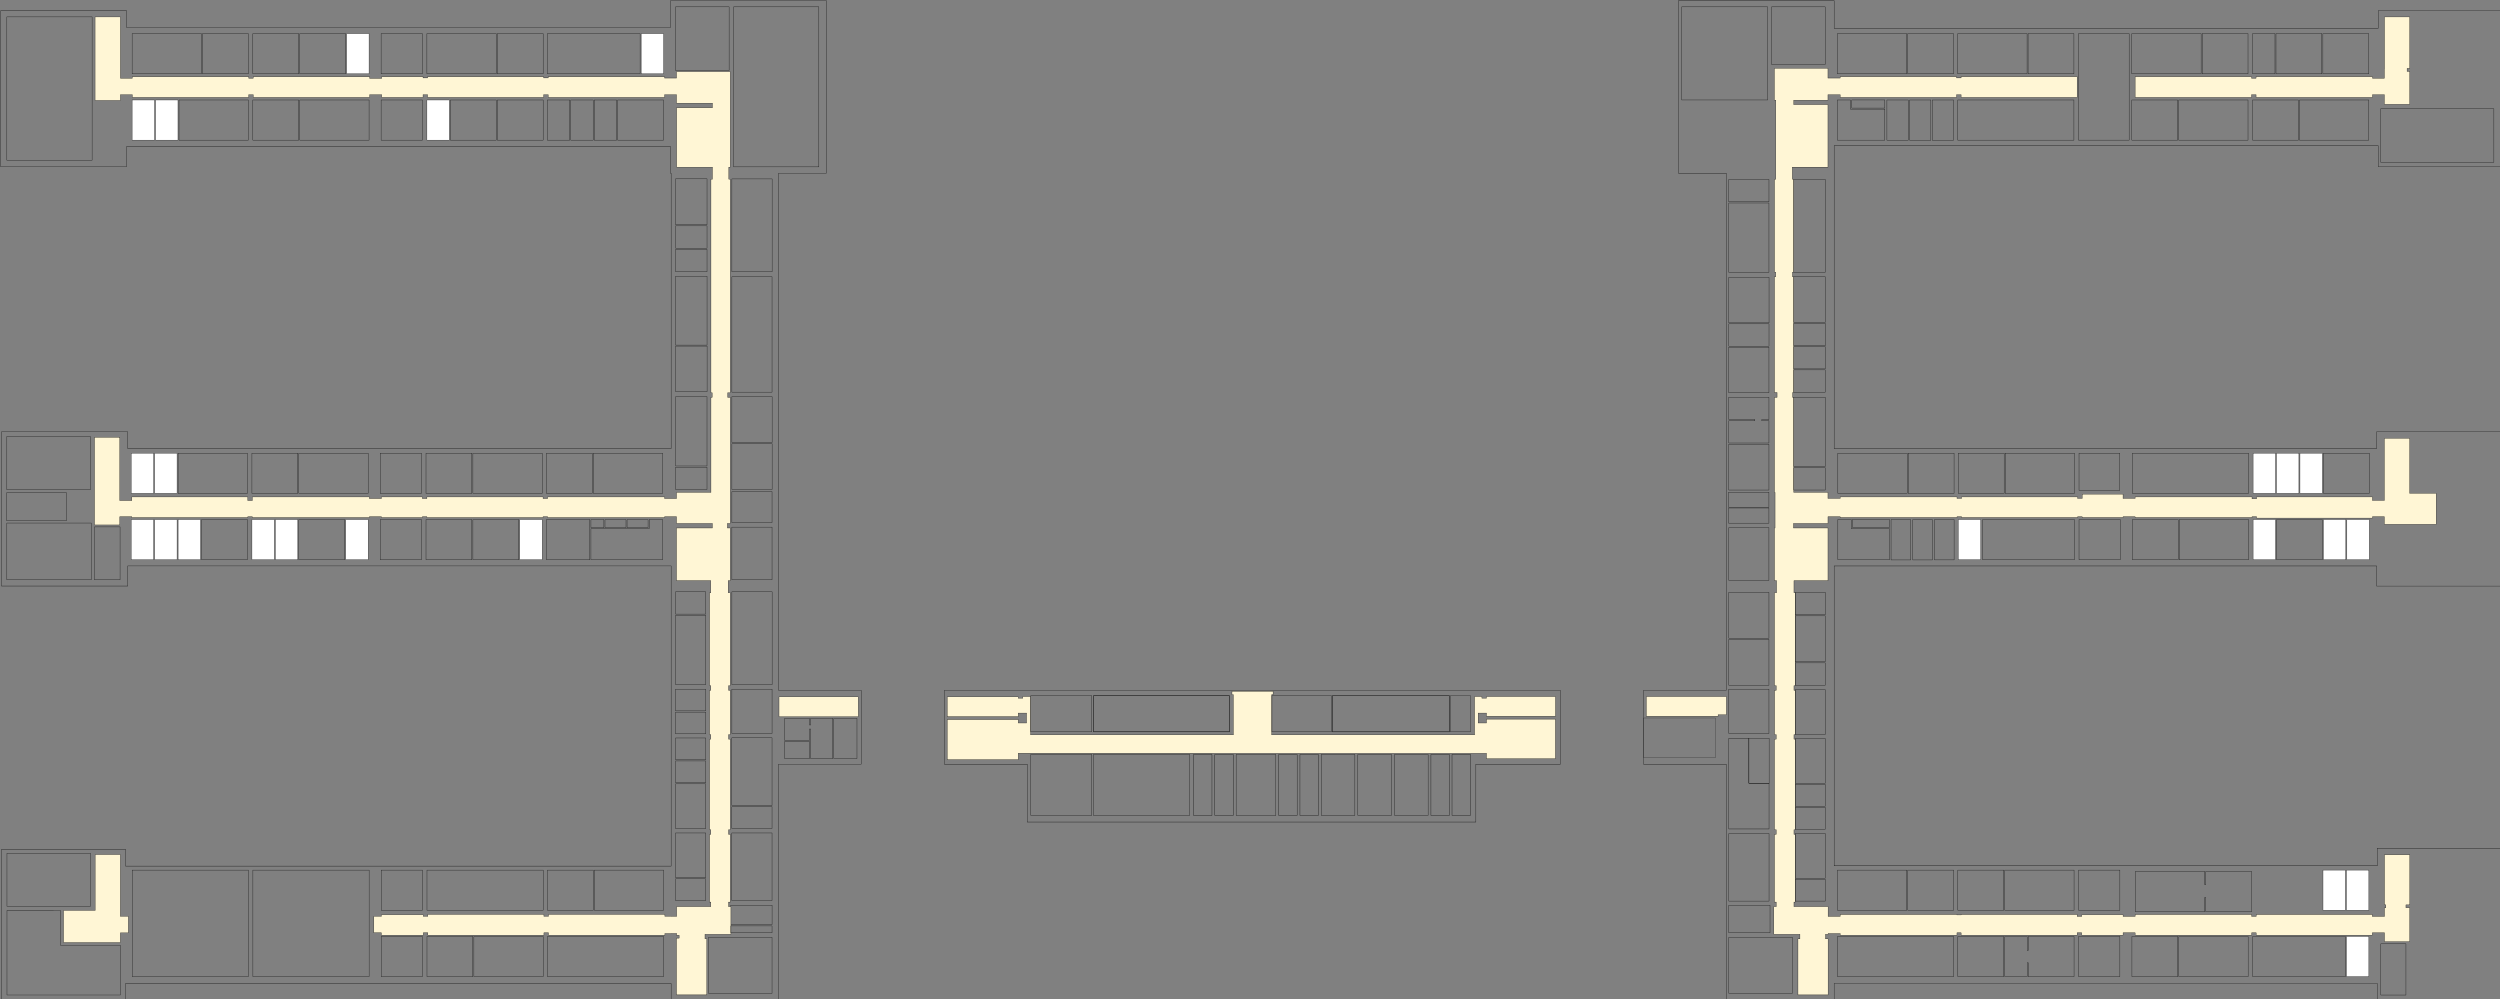 <svg width="661.91mm" height="264.58mm" version="1.1" viewBox="0 0 661.91 264.58" xmlns="http://www.w3.org/2000/svg">
 <rect x="0" y="0" width="661.91" height="264.58" fill="#808080" stroke="none"/>
 <rect id="aud-k07a" x="193.78" y="130.16" width="10.627" height="8.198" style="fill:none;stroke-width:.079;stroke:#000" ref="aud-k109b"/>
 <rect id="aud-k109a" x="193.78" y="139.56" width="10.627" height="13.939" style="fill:none;stroke-width:.079;stroke:#000" ref="aud-k109a"/>
 <rect id="aud-b011" x="187.58" y="248.17" width="16.826" height="14.826" style="fill:none;stroke-width:.079;stroke:#000"/>
 <path id="aud-k00" d="m193.5 239.67v5.106h10.914v-5.106z" style="fill:none;stroke-width:.079;stroke:#000"/>
 <rect id="aud-g01" x="1.818" y="4.476" width="22.565" height="37.939" style="fill:none;stroke-width:.079;stroke:#000"/>
 <rect id="aud-g014" x="178.87" y="1.819" width="14.169" height="16.844" style="fill:none;stroke-width:.079;stroke:#000"/>
 <rect id="aud-g016" x="194.24" y="1.819" width="22.566" height="42.367" style="fill:none;stroke-width:.079;stroke:#000"/>
 <rect id="aud-i023a" x="457.73" y="239.67" width="10.907" height="7.297" style="fill:none;stroke-width:.079;stroke:#000" ref="aud-i131a"/>
 <path transform="scale(.265)" d="m120.28 16.912-25.301 2e-3v83.381h25.301v-5.723h11.916v2.676h116.28v-2.676h4.547v2.676h116.28v-2.676h12.051v2.676h41.303v-2.676h4.551v2.676h115.95v-2.676h4.551v2.676h116.28v-2.676h11.916v8.463h35.883v4.57h-35.729v59.381h35.729v12.064h-1.469v213.35h1.201v4.551h-1.201v95.025h-34.414v6.068h-11.922v-1.547h-116.85v1.547h-4.557v-1.547h-116.05v1.547h-4.557v-1.547h-40.871v1.547h-12.066v-1.547h-116.92v3.543h-4.557v-3.543h-115.85v3.543h-12.061v-63.262h-25.193v87.699h25.193v-8.174h12.061v0.809h115.85v-0.809h4.557v0.809h116.92v-0.809h12.066v0.809h40.871v-0.809h4.557v0.809h116.05v-0.809h4.557v0.809h116.85v-0.809h11.922v6.637h35.83v4.551h-35.83v52.68h34.246v12.051h-1.176v92.844h1.176v4.557h-1.176v44.314h1.176v4.551h-1.176v90.504h1.176v4.557h-1.176v67.74h1.176v4.557h-34.107v9.748h-5.488v-0.074h-6.254v-1.867h-116.31v1.867h-4.553v-1.867h-115.99v1.867h-4.555v-1.549h-41.855v1.549h-7.514v16.465h7.514v2.314h41.855v-2.314h4.557v2.314h115.99v-2.314h4.553v2.314h116.31v-1.678h6.254v-0.08h5.488v0.879h-0.139v1.027h2.615v2.809h-2.615v56.742h30.262v-56.035h-1.807v-4.547h25.916v-27.58h-2.377v-4.557h1.697v-67.74h-1.697v-4.557h1.697v-90.496h-1.697v-4.551h1.664v-44.316h-1.664v-4.557h1.697v-92.844h-2.055v-12.051h2.055v-52.682h-2.867v-4.551h2.867v-125.99h-2.545v-4.551h2.545v-213.34h-1.395v-12.049h1.395v-95.396h-53.691v6.363h-11.916v-1.34h-116.28v1.205h-4.551v-1.205h-115.95v1.205h-4.551v-1.205h-41.303v1.607h-12.051v-1.607h-116.28v1.475h-4.547v-1.475h-116.28v1.475h-11.916zm2262.1 2e-3v51.508h-0.129v9.678h-11.916v-1.473h-116.28v1.473h-4.547v-1.473h-116.29v20.617h116.28v-2.674h4.551v2.674h116.28v-2.674h11.918v9.604h25.301v-32.936h-2.609v-2.814h2.609v-51.508zm-609.58 51.346v31.779h1.422v79.014h-1.287v92.84h1.207v4.557s-1.001 4e-3 -1.197 4e-3v115.76h2.537v4.734h-2.547v95.021h0.537v35.521h-0.537v52.678h2.055v12.051h-2.055v92.846h1.697v4.555h-1.623v44.312h1.623v4.551h-1.697v90.504h1.697v4.557h-1.697v67.74h1.697v4.557h-2.377v27.58h26.072v4.561h-1.965v56.035h30.125v-56.035h-2.631v-4.561h2.631v-0.805h12.057v1.674h116.68v-2.309h4.149v2.309h115.95v-2.309h4.551v2.309h41.303v-2.309h12.051v2.309h116.4v-2.309h4.551v2.309h115.99v-2.283h12.219v8.744h25.168v-33.873h-3.746v-2.814h3.811v-50.131h-25.232v50.131h1.34v2.814h-1.34v8.66h-12.219v-1.871h-115.99v1.871h-4.557v-1.871h-116.39v1.871h-12.051v-1.549h-41.311v1.549h-4.551v-1.871h-115.95v0.453h-4.148v-0.453h-116.68v1.871h-12.055v-9.697h-34.107v-4.557h1.176v-67.74h-1.176v-4.557h1.176v-90.504h-1.176v-4.551h1.176v-44.312h-1.176v-4.555h1.176v-92.846h-1.176v-12.051h33.978v-52.682h-34.49v-4.551h34.49v-6.637h12.184v0.809h116.74v-0.809h4.557v0.809h115.94v-0.809h4.547v0.809h40.838v-0.809h12.051v0.809h116.81v-0.809h4.551v1.291h115.74v-1.291h11.916v7.504h51.779v-30.926h-26.479v-54.928h-25.301v62.084h-11.918v-3.545h-115.74v1.877h-4.551v-1.877h-116.81v1.549h-12.051v-4.363h-40.838v4.363h-4.545v-1.549h-115.95v1.549h-4.557v-1.549h-116.74v1.549h-12.184v-6.07h-34.146v-95.021h-1.201v-4.729h1.195v-115.76l-1.33-4e-3v-4.557h1.336v-92.844h-1.469v-12.051h35.615v-62.412h-34.146v-4.551h34.146v-5.469h12.184v2.674h116.28v-2.674h4.553v2.674h115.94v-20.617h-115.94v1.207h-4.553v-1.207h-116.28v1.34h-12.184v-9.707zm-541.92 622.35v3.455h1.371v40.135h-202.59v-38.232h-7.781v1.607h-4.551v-1.324h-70.955v19.793h70.957v-3.609h8.305v9.906h-8.305v-3.478h-70.957v40.162h70.957v-6.418h174.17l293.65-4e-3v5.488h68.863v-39.629h-68.863v3.873h-8.303v-9.908h8.303v3.223h68.94v-19.684h-68.942v1.607h-4.551v-1.607h-7.312v38.234h-202.72v-40.135h1.398v-3.455zm413.98 5.356v19.684h71.711v-1.549h8.258v-18.135zm-866.54 0.285v19.793h79.219l-0.078-19.793zm-683.27 157.6v55.805h-31.541v31.979h56.719v-9.6h7.988v-16.52h-7.988v-61.664z" style="fill-rule:evenodd;fill:#fff6d5;stroke-width:.3;stroke:#000"/>
 <rect id="aud-v03" x="24.985" y="139.51" width="6.801" height="13.993" style="fill:none;stroke-width:.079;stroke:#000"/>
 <rect id="aud-b00" x="1.845" y="225.92" width="22.112" height="14.021" style="fill:none;stroke-width:.079;stroke:#000" ref="aud-b102"/>
 <path id="aud-b01a" transform="scale(.265)" d="m6.975 909.7v84.412h85.314v-2e-3h1.065v2e-3h26.922v-49.641h-59.787v-34.771z" style="fill:none;stroke-width:.3;stroke:#000"/>
 <rect x="435.18" y="190.1" width="19.007" height="10.485" style="fill:none;stroke-width:.054;stroke:#000"/>
 <path transform="scale(.265)" d="m669.92 0.613v0.031 26.781h-543.46v-16.736h-125.85v155.84h125.85v-20.086h543.46v26.641h0.605v275.08h-542.89v-16.736h-126.14v154.09h126.14v-20.08h542.89v299.9h-545.05v-16.734h-123.97v150.75h123.97v-16.736h545.05v16.736h107.37v-235.9h82.57v-73.746h-82.57v-516.66h47.73v-172.45h-155.71zm1007 0.012v172.4h47.73v516.7h-82.631v73.746h82.631v235.9h107.85v-16.861h542.63v16.861h125.93v-151.89h-125.93v17.59h-542.63v-299.62h541.98v20.08h126.55v-154.1h-126.55v16.736h-541.98v-302.6h543.57v20.959h125v-155.85h-125v17.609h-543.57v-27.65h-155.58zm-733.41 689.1v73.746h82.764v57.828h448.29v-57.828h84.436v-73.746h-615.49z" style="fill:none;stroke-width:.3;stroke:#000"/>
 <path d="m207.74 190.2v5.829h6.588v-3.014h0.284v7.811h5.88v-10.626h-5.88v1.753h-0.284v-1.753z" style="fill:none;stroke-width:.079;stroke:#000"/>
 <rect x="207.74" y="196.32" width="6.588" height="4.514" style="fill:none;stroke-width:.079;stroke:#000"/>
 <rect x="220.77" y="190.2" width="6.128" height="10.627" style="fill:none;stroke-width:.079;stroke:#000"/>
 <rect x="34.979" y="26.474" width="5.933" height="10.627" style="fill:#fff;stroke-width:.079;stroke:#000"/>
 <rect x="41.187" y="26.474" width="5.933" height="10.627" style="fill:#fff;stroke-width:.079;stroke:#000"/>
 <rect x="113.03" y="26.474" width="5.933" height="10.627" style="fill:#fff;stroke-width:.079;stroke:#000"/>
 <rect id="aud-g04b" x="91.78" y="8.904" width="5.933" height="10.627" style="fill:#fff;stroke-width:.079;stroke:#000"/>
 <rect id="aud-g012" x="169.75" y="8.904" width="5.933" height="10.627" style="fill:#fff;stroke-width:.079;stroke:#000"/>
 <rect id="aud-g121-6" x="144.67" y="137.56" width="11.504" height="10.627" style="fill:none;stroke-width:.079;stroke:#000" ref="aud-g121"/>
 <rect x="156.46" y="137.56" width="3.436" height="2.134" style="fill:none;stroke-width:.079;stroke:#000"/>
 <rect x="160.18" y="137.56" width="5.562" height="2.134" style="fill:none;stroke-width:.079;stroke:#000"/>
 <rect x="166.02" y="137.56" width="5.562" height="2.134" style="fill:none;stroke-width:.079;stroke:#000"/>
 <path id="aud-v021" d="m171.87 137.56v2.416h-15.41v8.211h18.978v-10.627z" style="fill:none;stroke-width:.079;stroke:#000"/>
 <rect id="aud-v05" x="34.736" y="137.56" width="5.933" height="10.627" style="fill:#fff;stroke-width:.079;stroke:#000"/>
 <rect id="aud-v05b" x="40.944" y="137.56" width="5.933" height="10.627" style="fill:#fff;stroke-width:.079;stroke:#000"/>
 <rect id="aud-v05a" x="47.152" y="137.56" width="5.933" height="10.627" style="fill:#fff;stroke-width:.079;stroke:#000"/>
 <rect id="aud-v09" x="66.705" y="137.56" width="5.933" height="10.627" style="fill:#fff;stroke-width:.079;stroke:#000"/>
 <rect id="aud-v011" x="72.913" y="137.56" width="5.933" height="10.627" style="fill:#fff;stroke-width:.079;stroke:#000"/>
 <rect id="aud-v015" x="91.538" y="137.56" width="5.933" height="10.627" style="fill:#fff;stroke-width:.079;stroke:#000"/>
 <rect x="137.62" y="137.56" width="5.933" height="10.627" style="fill:#fff;stroke-width:.079;stroke:#000"/>
 <rect id="aud-v04" x="34.735" y="119.99" width="5.933" height="10.627" style="fill:#fff;stroke-width:.079;stroke:#000"/>
 <rect id="aud-v06" x="40.943" y="119.99" width="5.933" height="10.627" style="fill:#fff;stroke-width:.079;stroke:#000"/>
 <rect transform="scale(-1,1)" x="-499.04" y="26.465" width="8.743" height="2.147" style="fill:none;stroke-width:.079;stroke:#000"/>
 <path d="m489.91 26.473v2.416h9.124v8.211h-12.574v-10.627z" style="fill:none;stroke-width:.079;stroke:#000"/>
 <rect transform="scale(-1,1)" x="-500.3" y="137.55" width="9.859" height="2.067" style="fill:none;stroke-width:.079;stroke:#000"/>
 <path d="m490.17 137.56v2.416h10.118v8.211h-13.686v-10.627z" style="fill:none;stroke-width:.079;stroke:#000"/>
 <rect transform="scale(-1,1)" x="-627.3" y="137.56" width="5.933" height="10.627" style="fill:#fff;stroke-width:.079;stroke:#000"/>
 <rect transform="scale(-1,1)" x="-621.09" y="137.56" width="5.933" height="10.627" style="fill:#fff;stroke-width:.079;stroke:#000"/>
 <rect transform="scale(-1,1)" x="-602.47" y="137.56" width="5.933" height="10.627" style="fill:#fff;stroke-width:.079;stroke:#000"/>
 <rect transform="scale(-1,1)" x="-614.88" y="119.99" width="5.933" height="10.627" style="fill:#fff;stroke-width:.079;stroke:#000"/>
 <rect transform="scale(-1,1)" x="-608.67" y="119.99" width="5.933" height="10.627" style="fill:#fff;stroke-width:.079;stroke:#000"/>
 <rect transform="scale(-1,1)" x="-602.47" y="119.99" width="5.933" height="10.627" style="fill:#fff;stroke-width:.079;stroke:#000"/>
 <rect transform="scale(-1,1)" x="-627.19" y="247.94" width="5.933" height="10.627" style="fill:#fff;stroke-width:.079;stroke:#000"/>
 <rect transform="scale(-1,1)" x="-627.19" y="230.37" width="5.933" height="10.627" style="fill:#fff;stroke-width:.079;stroke:#000"/>
 <rect transform="scale(-1,1)" x="-620.98" y="230.37" width="5.933" height="10.627" style="fill:#fff;stroke-width:.079;stroke:#000"/>
 <rect id="aud-k03a" x="193.76" y="213.58" width="10.646" height="5.76" style="fill:none;stroke-width:.079;stroke:#000" ref="aud-k125"/>
 <rect id="aud-k024" x="178.87" y="66.028" width="8.325" height="5.899" style="fill:none;stroke-width:.079;stroke:#000" ref="aud-k125"/>
 <rect id="aud-k026" x="178.87" y="59.804" width="8.325" height="5.899" style="fill:none;stroke-width:.079;stroke:#000" ref="aud-k125"/>
 <rect id="aud-k016" x="178.88" y="123.7" width="8.309" height="5.899" style="fill:none;stroke-width:.079;stroke:#000" ref="aud-k125"/>
 <rect id="aud-k014" x="178.87" y="156.69" width="7.97" height="5.899" style="fill:none;stroke-width:.079;stroke:#000" ref="aud-k125"/>
 <rect id="aud-k010" x="178.87" y="195.39" width="7.97" height="5.76" style="fill:none;stroke-width:.079;stroke:#000" ref="aud-k125"/>
 <rect id="aud-k08" x="178.87" y="201.47" width="7.97" height="5.76" style="fill:none;stroke-width:.079;stroke:#000" ref="aud-k125"/>
 <rect id="aud-k02" x="178.87" y="232.68" width="7.97" height="5.751" style="fill:none;stroke-width:.079;stroke:#000" ref="aud-k125"/>
 <rect id="aud-k125-4-3-4-4-7-0-50-7" x="178.87" y="182.46" width="7.97" height="5.76" style="fill:none;stroke-width:.079;stroke:#000" ref="aud-k125"/>
 <rect id="aud-k125-4-3-0-9-0-7-1-7" x="178.87" y="188.54" width="7.97" height="5.76" style="fill:none;stroke-width:.079;stroke:#000" ref="aud-k125"/>
 <rect transform="scale(-1,1)" x="-468.35" y="139.71" width="10.627" height="13.939" style="fill:none;stroke-width:.079;stroke:#000" ref="aud-k109a"/>
 <rect id="aud-i00" transform="scale(-1,1)" x="-468.36" y="47.521" width="10.646" height="5.899" style="fill:none;stroke-width:.079;stroke:#000" ref="aud-k125"/>
 <rect id="aud-i05" transform="scale(-1,1)" x="-468.37" y="85.748" width="10.646" height="5.899" style="fill:none;stroke-width:.079;stroke:#000" ref="aud-k125"/>
 <path id="aud-i09" d="m457.71 105.17v5.899h6.909v0.324h-6.909v5.9h10.646v-5.9h-1.9v-0.324h1.9v-5.899z" style="fill:none;stroke-width:.079;stroke:#000"/>
 <rect id="aud-i010" transform="scale(-1,1)" x="-483.25" y="97.934" width="8.329" height="5.899" style="fill:none;stroke-width:.079;stroke:#000" ref="aud-k125"/>
 <rect id="aud-i06" transform="scale(-1,1)" x="-483.27" y="85.613" width="8.329" height="5.899" style="fill:none;stroke-width:.079;stroke:#000" ref="aud-k125"/>
 <rect id="aud-i08" transform="scale(-1,1)" x="-483.25" y="91.774" width="8.329" height="5.899" style="fill:none;stroke-width:.079;stroke:#000" ref="aud-k125"/>
 <rect id="aud-i014" transform="scale(-1,1)" x="-483.25" y="123.84" width="8.309" height="5.899" style="fill:none;stroke-width:.079;stroke:#000" ref="aud-k125"/>
 <rect id="aud-i022" transform="scale(-1,1)" x="-483.27" y="175.51" width="7.97" height="5.899" style="fill:none;stroke-width:.079;stroke:#000" ref="aud-k125"/>
 <rect id="aud-i016" transform="scale(-1,1)" x="-483.27" y="156.84" width="7.97" height="5.899" style="fill:none;stroke-width:.079;stroke:#000" ref="aud-k125"/>
 <rect id="aud-i028" transform="scale(-1,1)" x="-483.27" y="213.77" width="7.97" height="5.76" style="fill:none;stroke-width:.079;stroke:#000" ref="aud-k125"/>
 <rect id="aud-i026" transform="scale(-1,1)" x="-483.27" y="207.69" width="7.97" height="5.76" style="fill:none;stroke-width:.079;stroke:#000" ref="aud-k125"/>
 <rect id="aud-i034" transform="scale(-1,1)" x="-483.27" y="232.82" width="7.97" height="5.751" style="fill:none;stroke-width:.079;stroke:#000" ref="aud-k125"/>
 <rect id="aud-k028" x="178.87" y="47.357" width="8.325" height="12.123" style="fill:none;stroke-width:.079;stroke:#000"/>
 <rect id="aud-k013" x="193.78" y="47.374" width="10.646" height="24.57" style="fill:none;stroke-width:.079;stroke:#000"/>
 <rect id="aud-k011" x="193.78" y="73.28" width="10.627" height="30.541" style="fill:none;stroke-width:.079;stroke:#000"/>
 <rect id="aud-k09" x="193.78" y="105.03" width="10.646" height="12.123" style="fill:none;stroke-width:.079;stroke:#000"/>
 <rect id="aud-k07" x="193.78" y="117.47" width="10.646" height="12.123" style="fill:none;stroke-width:.079;stroke:#000"/>
 <rect id="aud-k05" x="193.78" y="156.69" width="10.646" height="24.57" style="fill:none;stroke-width:.079;stroke:#000"/>
 <rect id="aud-a01" x="193.78" y="182.46" width="10.631" height="11.725" style="fill:none;stroke-width:.079;stroke:#000"/>
 <rect id="aud-k03" x="193.76" y="195.35" width="10.646" height="17.912" style="fill:none;stroke-width:.079;stroke:#000"/>
 <rect id="aud-k01" x="193.76" y="220.54" width="10.646" height="17.885" style="fill:none;stroke-width:.079;stroke:#000"/>
 <rect id="aud-k022" x="178.87" y="73.145" width="8.329" height="18.22" style="fill:none;stroke-width:.079;stroke:#000"/>
 <rect id="aud-k020" x="178.88" y="91.627" width="8.329" height="12.06" style="fill:none;stroke-width:.079;stroke:#000"/>
 <rect id="aud-k018" x="178.88" y="105.03" width="8.309" height="18.346" style="fill:none;stroke-width:.079;stroke:#000"/>
 <rect id="aud-k012" x="178.87" y="162.91" width="7.97" height="18.346" style="fill:none;stroke-width:.079;stroke:#000"/>
 <rect id="aud-k06" x="178.87" y="207.54" width="7.97" height="11.836" style="fill:none;stroke-width:.079;stroke:#000"/>
 <rect id="aud-k04" x="178.87" y="220.54" width="7.97" height="11.818" style="fill:none;stroke-width:.079;stroke:#000"/>
 <rect id="aud-i023" x="457.73" y="248.17" width="16.826" height="14.826" style="fill:none;stroke-width:.079;stroke:#000"/>
 <rect id="aud-i021" x="457.73" y="220.69" width="10.646" height="17.885" style="fill:none;stroke-width:.079;stroke:#000"/>
 <rect transform="scale(1,-1)" x="463.04" y="-207.36" width="5.356" height="11.894" style="fill:none;stroke-width:.079;stroke:#000"/>
 <path id="aud-i019" d="m457.73 219.48v-23.988h5.318v11.864h5.327v12.123z" style="fill:none;stroke-width:.079;stroke:#000"/>
 <rect id="aud-i017" x="457.71" y="169.29" width="10.646" height="12.123" style="fill:none;stroke-width:.079;stroke:#000"/>
 <rect id="aud-i015a" x="457.71" y="156.84" width="10.646" height="12.123" style="fill:none;stroke-width:.079;stroke:#000"/>
 <rect id="aud-i015" transform="scale(-1,1)" x="-468.35" y="134.5" width="10.686" height="4.007" style="fill:none;stroke-width:.079;stroke:#000" ref="aud-k109b"/>
 <rect id="aud-i013" transform="scale(-1,1)" x="-468.35" y="130.31" width="10.686" height="4.007" style="fill:none;stroke-width:.079;stroke:#000" ref="aud-k109b"/>
 <rect id="aud-i011" x="457.71" y="117.62" width="10.646" height="12.123" style="fill:none;stroke-width:.079;stroke:#000"/>
 <rect id="aud-i07" x="457.71" y="91.909" width="10.646" height="12.06" style="fill:none;stroke-width:.079;stroke:#000"/>
 <rect id="aud-i03" x="457.73" y="73.427" width="10.646" height="12.06" style="fill:none;stroke-width:.079;stroke:#000"/>
 <rect id="aud-i01" x="457.71" y="53.745" width="10.646" height="18.346" style="fill:none;stroke-width:.079;stroke:#000"/>
 <rect id="aud-i030" x="475.3" y="220.69" width="7.97" height="11.818" style="fill:none;stroke-width:.079;stroke:#000"/>
 <rect id="aud-i024a" x="475.3" y="195.54" width="7.97" height="11.836" style="fill:none;stroke-width:.079;stroke:#000"/>
 <rect id="aud-i017a" x="457.73" y="182.46" width="10.626" height="11.724" style="fill:none;stroke-width:.079;stroke:#000"/>
 <rect id="aud-i024" x="475.3" y="182.61" width="7.97" height="11.836" style="fill:none;stroke-width:.079;stroke:#000"/>
 <rect id="aud-i020" x="475.3" y="163.06" width="7.97" height="12.123" style="fill:none;stroke-width:.079;stroke:#000"/>
 <rect id="aud-i012" x="474.94" y="105.17" width="8.309" height="18.346" style="fill:none;stroke-width:.079;stroke:#000"/>
 <rect id="aud-i04" x="474.94" y="73.292" width="8.329" height="12.06" style="fill:none;stroke-width:.079;stroke:#000"/>
 <rect id="aud-i02" x="474.94" y="47.504" width="8.325" height="24.57" style="fill:none;stroke-width:.079;stroke:#000"/>
 <rect id="aud-j019" x="469.06" y="1.819" width="14.173" height="15.25" style="fill:none;stroke-width:.079;stroke:#000"/>
 <rect id="aud-j021" x="445.26" y="1.819" width="22.746" height="24.649" style="fill:none;stroke-width:.079;stroke:#000"/>
 <rect id="aud-j017" x="486.46" y="8.903" width="18.353" height="10.627" style="fill:none;stroke-width:.079;stroke:#000"/>
 <rect id="aud-j015" x="505.08" y="8.903" width="12.143" height="10.627" style="fill:none;stroke-width:.079;stroke:#000"/>
 <rect id="aud-j013" x="518.34" y="8.903" width="18.353" height="10.627" style="fill:none;stroke-width:.079;stroke:#000"/>
 <rect id="aud-j011" x="536.96" y="8.903" width="12.143" height="10.627" style="fill:none;stroke-width:.079;stroke:#000"/>
 <rect id="aud-j08a" x="550.31" y="8.906" width="13.407" height="28.191" style="fill:none;stroke-width:.079;stroke:#000"/>
 <rect id="aud-j06" x="583.05" y="8.903" width="12.143" height="10.627" style="fill:none;stroke-width:.079;stroke:#000"/>
 <rect x="564.43" y="8.903" width="18.343" height="10.627" style="fill:none;stroke-width:.079;stroke:#000"/>
 <rect id="aud-j06a" x="564.43" y="26.473" width="12.133" height="10.627" style="fill:none;stroke-width:.079;stroke:#000"/>
 <rect x="576.84" y="26.473" width="18.353" height="10.627" style="fill:none;stroke-width:.079;stroke:#000"/>
 <rect id="aud-j04" x="596.4" y="26.473" width="12.133" height="10.627" style="fill:none;stroke-width:.079;stroke:#000"/>
 <rect x="608.81" y="26.473" width="18.353" height="10.627" style="fill:none;stroke-width:.079;stroke:#000"/>
 <rect id="aud-j03" x="615.02" y="8.903" width="12.143" height="10.627" style="fill:none;stroke-width:.079;stroke:#000"/>
 <rect id="aud-j09" x="596.4" y="8.903" width="5.933" height="10.627" style="fill:none;stroke-width:.079;stroke:#000"/>
 <rect id="aud-j07" x="602.6" y="8.903" width="12.143" height="10.627" style="fill:none;stroke-width:.079;stroke:#000"/>
 <rect id="aud-j02" x="630.32" y="28.809" width="29.973" height="14.141" style="fill:none;stroke-width:.079;stroke:#000"/>
 <rect id="aud-j08" x="518.34" y="26.473" width="30.763" height="10.627" style="fill:none;stroke-width:.079;stroke:#000"/>
 <rect id="aud-j010" x="511.59" y="26.474" width="5.638" height="10.643" style="fill:none;stroke-width:.079;stroke:#000"/>
 <rect id="aud-j012" x="505.59" y="26.473" width="5.638" height="10.643" style="fill:none;stroke-width:.079;stroke:#000"/>
 <rect id="aud-j014" x="499.59" y="26.473" width="5.638" height="10.643" style="fill:none;stroke-width:.079;stroke:#000"/>
 <rect id="aud-e015" x="486.6" y="119.99" width="18.353" height="10.627" style="fill:none;stroke-width:.079;stroke:#000"/>
 <rect id="aud-e013" x="505.22" y="119.99" width="12.143" height="10.627" style="fill:none;stroke-width:.079;stroke:#000"/>
 <rect id="aud-e011" x="518.48" y="119.99" width="12.143" height="10.627" style="fill:none;stroke-width:.079;stroke:#000"/>
 <rect id="aud-e09" x="530.9" y="119.99" width="18.343" height="10.627" style="fill:none;stroke-width:.079;stroke:#000"/>
 <rect id="aud-e07a" x="550.45" y="119.99" width="10.791" height="9.827" style="fill:none;stroke-width:.079;stroke:#000"/>
 <rect id="aud-e07" x="564.57" y="119.99" width="30.763" height="10.627" style="fill:none;stroke-width:.079;stroke:#000"/>
 <rect id="aud-e05" x="615.16" y="119.99" width="12.143" height="10.627" style="fill:none;stroke-width:.079;stroke:#000"/>
 <rect id="aud-e02" x="602.74" y="137.56" width="12.143" height="10.627" style="fill:none;stroke-width:.079;stroke:#000"/>
 <rect id="aud-e06" x="576.98" y="137.56" width="18.353" height="10.627" style="fill:none;stroke-width:.079;stroke:#000"/>
 <rect id="aud-e08" x="564.57" y="137.56" width="12.133" height="10.627" style="fill:none;stroke-width:.079;stroke:#000"/>
 <rect x="550.45" y="137.56" width="10.93" height="10.627" style="fill:none;stroke-width:.079;stroke:#000"/>
 <rect id="aud-e012" x="524.92" y="137.56" width="24.322" height="10.627" style="fill:none;stroke-width:.079;stroke:#000"/>
 <rect id="aud-e016" x="512.18" y="137.55" width="5.191" height="10.692" style="fill:none;stroke-width:.079;stroke:#000"/>
 <rect id="aud-e018" x="506.43" y="137.56" width="5.191" height="10.692" style="fill:none;stroke-width:.079;stroke:#000"/>
 <rect id="aud-e020" x="500.68" y="137.56" width="5.191" height="10.692" style="fill:none;stroke-width:.079;stroke:#000"/>
 <rect id="aud-e014" x="518.48" y="137.56" width="5.933" height="10.627" style="fill:#fff;stroke-width:.079;stroke:#000"/>
 <rect id="aud-d019" x="486.49" y="230.37" width="18.353" height="10.627" style="fill:none;stroke-width:.079;stroke:#000"/>
 <rect id="aud-d017" x="505.11" y="230.37" width="12.143" height="10.627" style="fill:none;stroke-width:.079;stroke:#000"/>
 <rect id="aud-d015" x="518.37" y="230.37" width="12.143" height="10.627" style="fill:none;stroke-width:.079;stroke:#000"/>
 <rect id="aud-d013" x="530.79" y="230.37" width="18.343" height="10.627" style="fill:none;stroke-width:.079;stroke:#000"/>
 <rect x="550.34" y="230.37" width="10.93" height="10.627" style="fill:none;stroke-width:.079;stroke:#000"/>
 <path id="aud-d09" transform="scale(.265)" d="m2133.4 870.69v40.166h69.328v-14.195h1.047v14.195h45.894v-40.166h-45.894v13.148h-1.047v-13.148h-69.328z" style="fill:none;stroke-width:.3;stroke:#000"/>
 <rect id="aud-d010a" x="518.37" y="247.94" width="12.143" height="10.627" style="fill:none;stroke-width:.079;stroke:#000"/>
 <path id="aud-d010" d="m530.79 247.94v10.627h5.934v-3.667h0.276v3.667h12.133v-10.627h-12.133v3.7h-0.276v-3.7z" style="fill:none;stroke-width:.079;stroke:#000"/>
 <rect id="aud-d08a" x="550.34" y="247.94" width="10.93" height="10.627" style="fill:none;stroke-width:.079;stroke:#000"/>
 <rect id="aud-d08" x="564.46" y="247.94" width="12.143" height="10.627" style="fill:none;stroke-width:.079;stroke:#000"/>
 <rect id="aud-d06" x="576.87" y="247.94" width="18.353" height="10.624" style="fill:none;stroke-width:.079;stroke:#000"/>
 <rect id="aud-d04" x="596.43" y="247.94" width="24.553" height="10.627" style="fill:none;stroke-width:.079;stroke:#000"/>
 <rect id="aud-d01" x="630.35" y="249.9" width="6.659" height="13.55" style="fill:none;stroke-width:.079;stroke:#000"/>
 <rect id="aud-g015" x="144.91" y="26.474" width="5.933" height="10.627" style="fill:none;stroke-width:.079;stroke:#000"/>
 <rect id="aud-g017" x="151.11" y="26.474" width="5.933" height="10.627" style="fill:none;stroke-width:.079;stroke:#000"/>
 <rect id="aud-g017a" x="157.32" y="26.474" width="5.933" height="10.627" style="fill:none;stroke-width:.079;stroke:#000"/>
 <rect id="aud-g010" x="144.92" y="8.904" width="24.553" height="10.627" style="fill:none;stroke-width:.079;stroke:#000"/>
 <rect id="aud-g08a" x="131.66" y="8.904" width="12.143" height="10.627" style="fill:none;stroke-width:.079;stroke:#000"/>
 <rect id="aud-g08" x="113.03" y="8.904" width="18.353" height="10.627" style="fill:none;stroke-width:.079;stroke:#000"/>
 <rect id="aud-g06" x="100.9" y="8.904" width="10.93" height="10.627" style="fill:none;stroke-width:.079;stroke:#000"/>
 <rect id="aud-g04" x="79.364" y="8.904" width="12.141" height="10.627" style="fill:none;stroke-width:.079;stroke:#000"/>
 <rect id="aud-g04a" x="66.947" y="8.904" width="12.141" height="10.627" style="fill:none;stroke-width:.079;stroke:#000"/>
 <rect id="aud-g02a" x="53.603" y="8.904" width="12.141" height="10.627" style="fill:none;stroke-width:.079;stroke:#000"/>
 <rect id="aud-g02" x="34.978" y="8.904" width="18.349" height="10.627" style="fill:none;stroke-width:.079;stroke:#000"/>
 <rect id="aud-g05" x="47.395" y="26.474" width="18.349" height="10.627" style="fill:none;stroke-width:.079;stroke:#000"/>
 <rect id="aud-g07a" x="66.948" y="26.474" width="12.141" height="10.627" style="fill:none;stroke-width:.079;stroke:#000"/>
 <rect id="aud-g07" x="79.364" y="26.474" width="18.349" height="10.627" style="fill:none;stroke-width:.079;stroke:#000"/>
 <rect id="aud-g09" x="100.9" y="26.474" width="10.93" height="10.627" style="fill:none;stroke-width:.079;stroke:#000"/>
 <rect id="aud-g013a" x="119.24" y="26.474" width="12.143" height="10.627" style="fill:none;stroke-width:.079;stroke:#000"/>
 <rect id="aud-g013" x="131.66" y="26.474" width="12.143" height="10.627" style="fill:none;stroke-width:.079;stroke:#000"/>
 <rect x="163.53" y="26.474" width="12.143" height="10.627" style="fill:none;stroke-width:.079;stroke:#000"/>
 <rect id="aud-v01" x="1.818" y="138.48" width="22.34" height="15.021" style="fill:none;stroke-width:.079;stroke:#000"/>
 <rect id="aud-v00" x="1.813" y="130.4" width="15.734" height="7.499" style="fill:none;stroke-width:.079;stroke:#000"/>
 <rect id="aud-v02" x="1.818" y="115.56" width="22.104" height="14.099" style="fill:none;stroke-width:.079;stroke:#000"/>
 <rect id="aud-v07" x="53.36" y="137.56" width="12.141" height="10.627" style="fill:none;opacity:.99;stroke-width:.079;stroke:#000"/>
 <rect id="aud-v013" x="79.121" y="137.56" width="12.141" height="10.627" style="fill:none;opacity:.99;stroke-width:.079;stroke:#000"/>
 <rect x="100.66" y="137.56" width="10.93" height="10.627" style="fill:none;opacity:.99;stroke-width:.079;stroke:#000"/>
 <rect id="aud-v019a" x="112.79" y="137.56" width="12.143" height="10.627" style="fill:none;opacity:.99;stroke-width:.079;stroke:#000"/>
 <rect id="aud-v019" x="125.21" y="137.56" width="12.143" height="10.627" style="fill:none;opacity:.99;stroke-width:.079;stroke:#000"/>
 <rect id="aud-v020a" x="157.09" y="119.99" width="18.353" height="10.627" style="fill:none;opacity:.99;stroke-width:.079;stroke:#000"/>
 <rect id="aud-v020" x="144.67" y="119.99" width="12.143" height="10.627" style="fill:none;opacity:.99;stroke-width:.079;stroke:#000"/>
 <rect id="aud-v016" x="125.21" y="119.99" width="18.343" height="10.627" style="fill:none;opacity:.99;stroke-width:.079;stroke:#000"/>
 <rect id="aud-v014" x="112.79" y="119.99" width="12.143" height="10.627" style="fill:none;opacity:.99;stroke-width:.079;stroke:#000"/>
 <rect id="aud-v012a" x="100.66" y="119.99" width="10.93" height="10.627" style="fill:none;opacity:.99;stroke-width:.079;stroke:#000"/>
 <rect id="aud-v012" x="79.121" y="119.99" width="18.349" height="10.627" style="fill:none;opacity:.99;stroke-width:.079;stroke:#000"/>
 <rect id="aud-v010" x="66.704" y="119.99" width="12.142" height="10.627" style="fill:none;opacity:.99;stroke-width:.079;stroke:#000"/>
 <rect id="aud-v08" x="47.152" y="119.99" width="18.349" height="10.627" style="fill:none;opacity:.99;stroke-width:.079;stroke:#000"/>
 <rect x="34.993" y="230.37" width="30.766" height="28.197" style="fill:none;opacity:.99;stroke-width:.079;stroke:#000"/>
 <rect x="66.962" y="230.37" width="30.765" height="28.197" style="fill:none;opacity:.99;stroke-width:.079;stroke:#000"/>
 <rect x="100.92" y="230.37" width="10.92" height="10.627" style="fill:none;opacity:.99;stroke-width:.079;stroke:#000"/>
 <rect id="aud-b04" x="113.05" y="230.37" width="30.763" height="10.627" style="fill:none;opacity:.99;stroke-width:.079;stroke:#000"/>
 <rect x="144.93" y="230.37" width="12.143" height="10.627" style="fill:none;opacity:.99;stroke-width:.079;stroke:#000"/>
 <rect id="aud-b010" x="157.35" y="230.37" width="18.343" height="10.627" style="fill:none;opacity:.99;stroke-width:.079;stroke:#000"/>
 <rect id="aud-b07" x="125.47" y="247.94" width="18.343" height="10.627" style="fill:none;opacity:.99;stroke-width:.079;stroke:#000"/>
 <rect id="aud-b05" x="113.05" y="247.94" width="12.143" height="10.627" style="fill:none;opacity:.99;stroke-width:.079;stroke:#000"/>
 <rect id="aud-b03" x="100.92" y="247.94" width="10.92" height="10.627" style="fill:none;opacity:.99;stroke-width:.079;stroke:#000"/>
 <rect id="aud-b09" x="144.93" y="247.94" width="30.758" height="10.627" style="fill:none;opacity:.99;stroke-width:.079;stroke:#000"/>
 <rect x="193.5" y="245.15" width="10.907" height="1.82" style="fill:none;opacity:.99;stroke-width:.079;stroke:#000"/>
 <rect id="aud-012" x="486.49" y="247.94" width="30.768" height="10.627" style="fill:none;opacity:.99;stroke-width:.079;stroke:#000"/>
 <rect x="289.49" y="199.75" width="25.501" height="16.13" style="fill:none;opacity:.99;stroke-width:.079;stroke:#000"/>
 <rect x="272.92" y="199.75" width="16.137" height="16.132" style="fill:none;opacity:.99;stroke-width:.079;stroke:#000"/>
 <rect x="289.54" y="184.18" width="35.95" height="9.573" style="fill:none;opacity:.99;stroke-width:.13;stroke:#000"/>
 <rect x="272.92" y="184.18" width="16.119" height="9.573" style="fill:none;opacity:.99;stroke-width:.077;stroke:#000"/>
 <rect x="352.79" y="184.18" width="30.949" height="9.577" style="fill:none;opacity:.99;stroke-width:.121;stroke:#000"/>
 <rect x="336.77" y="184.18" width="15.745" height="9.573" style="fill:none;opacity:.99;stroke-width:.076;stroke:#000"/>
 <rect id="aud-015" x="316" y="199.75" width="4.886" height="16.139" style="fill:none;stroke-width:.087;stroke:#000"/>
 <rect id="aud-013" x="321.64" y="199.75" width="4.886" height="16.139" style="fill:none;stroke-width:.087;stroke:#000"/>
 <rect id="aud-09" x="338.55" y="199.75" width="4.886" height="16.139" style="fill:none;stroke-width:.087;stroke:#000"/>
 <rect id="aud-07" x="344.18" y="199.75" width="4.886" height="16.139" style="fill:none;stroke-width:.087;stroke:#000"/>
 <rect id="aud-05" x="378.86" y="199.75" width="4.886" height="16.139" style="fill:none;stroke-width:.087;stroke:#000"/>
 <rect id="aud-011" x="327.28" y="199.75" width="10.521" height="16.139" style="fill:none;opacity:.99;stroke-width:.079;stroke:#000"/>
 <rect x="349.82" y="199.74" width="8.904" height="16.137" style="fill:none;opacity:.99;stroke-width:.081;stroke:#000"/>
 <rect x="359.51" y="199.74" width="8.904" height="16.137" style="fill:none;opacity:.99;stroke-width:.081;stroke:#000"/>
 <rect x="369.21" y="199.74" width="8.904" height="16.137" style="fill:none;opacity:.99;stroke-width:.081;stroke:#000"/>
 <rect id="aud-03" x="384.44" y="199.74" width="4.886" height="16.139" style="fill:none;stroke-width:.087;stroke:#000"/>
 <rect x="384.01" y="184.18" width="5.313" height="9.577" style="fill:none;stroke-width:.07;stroke:#000"/>
</svg>
